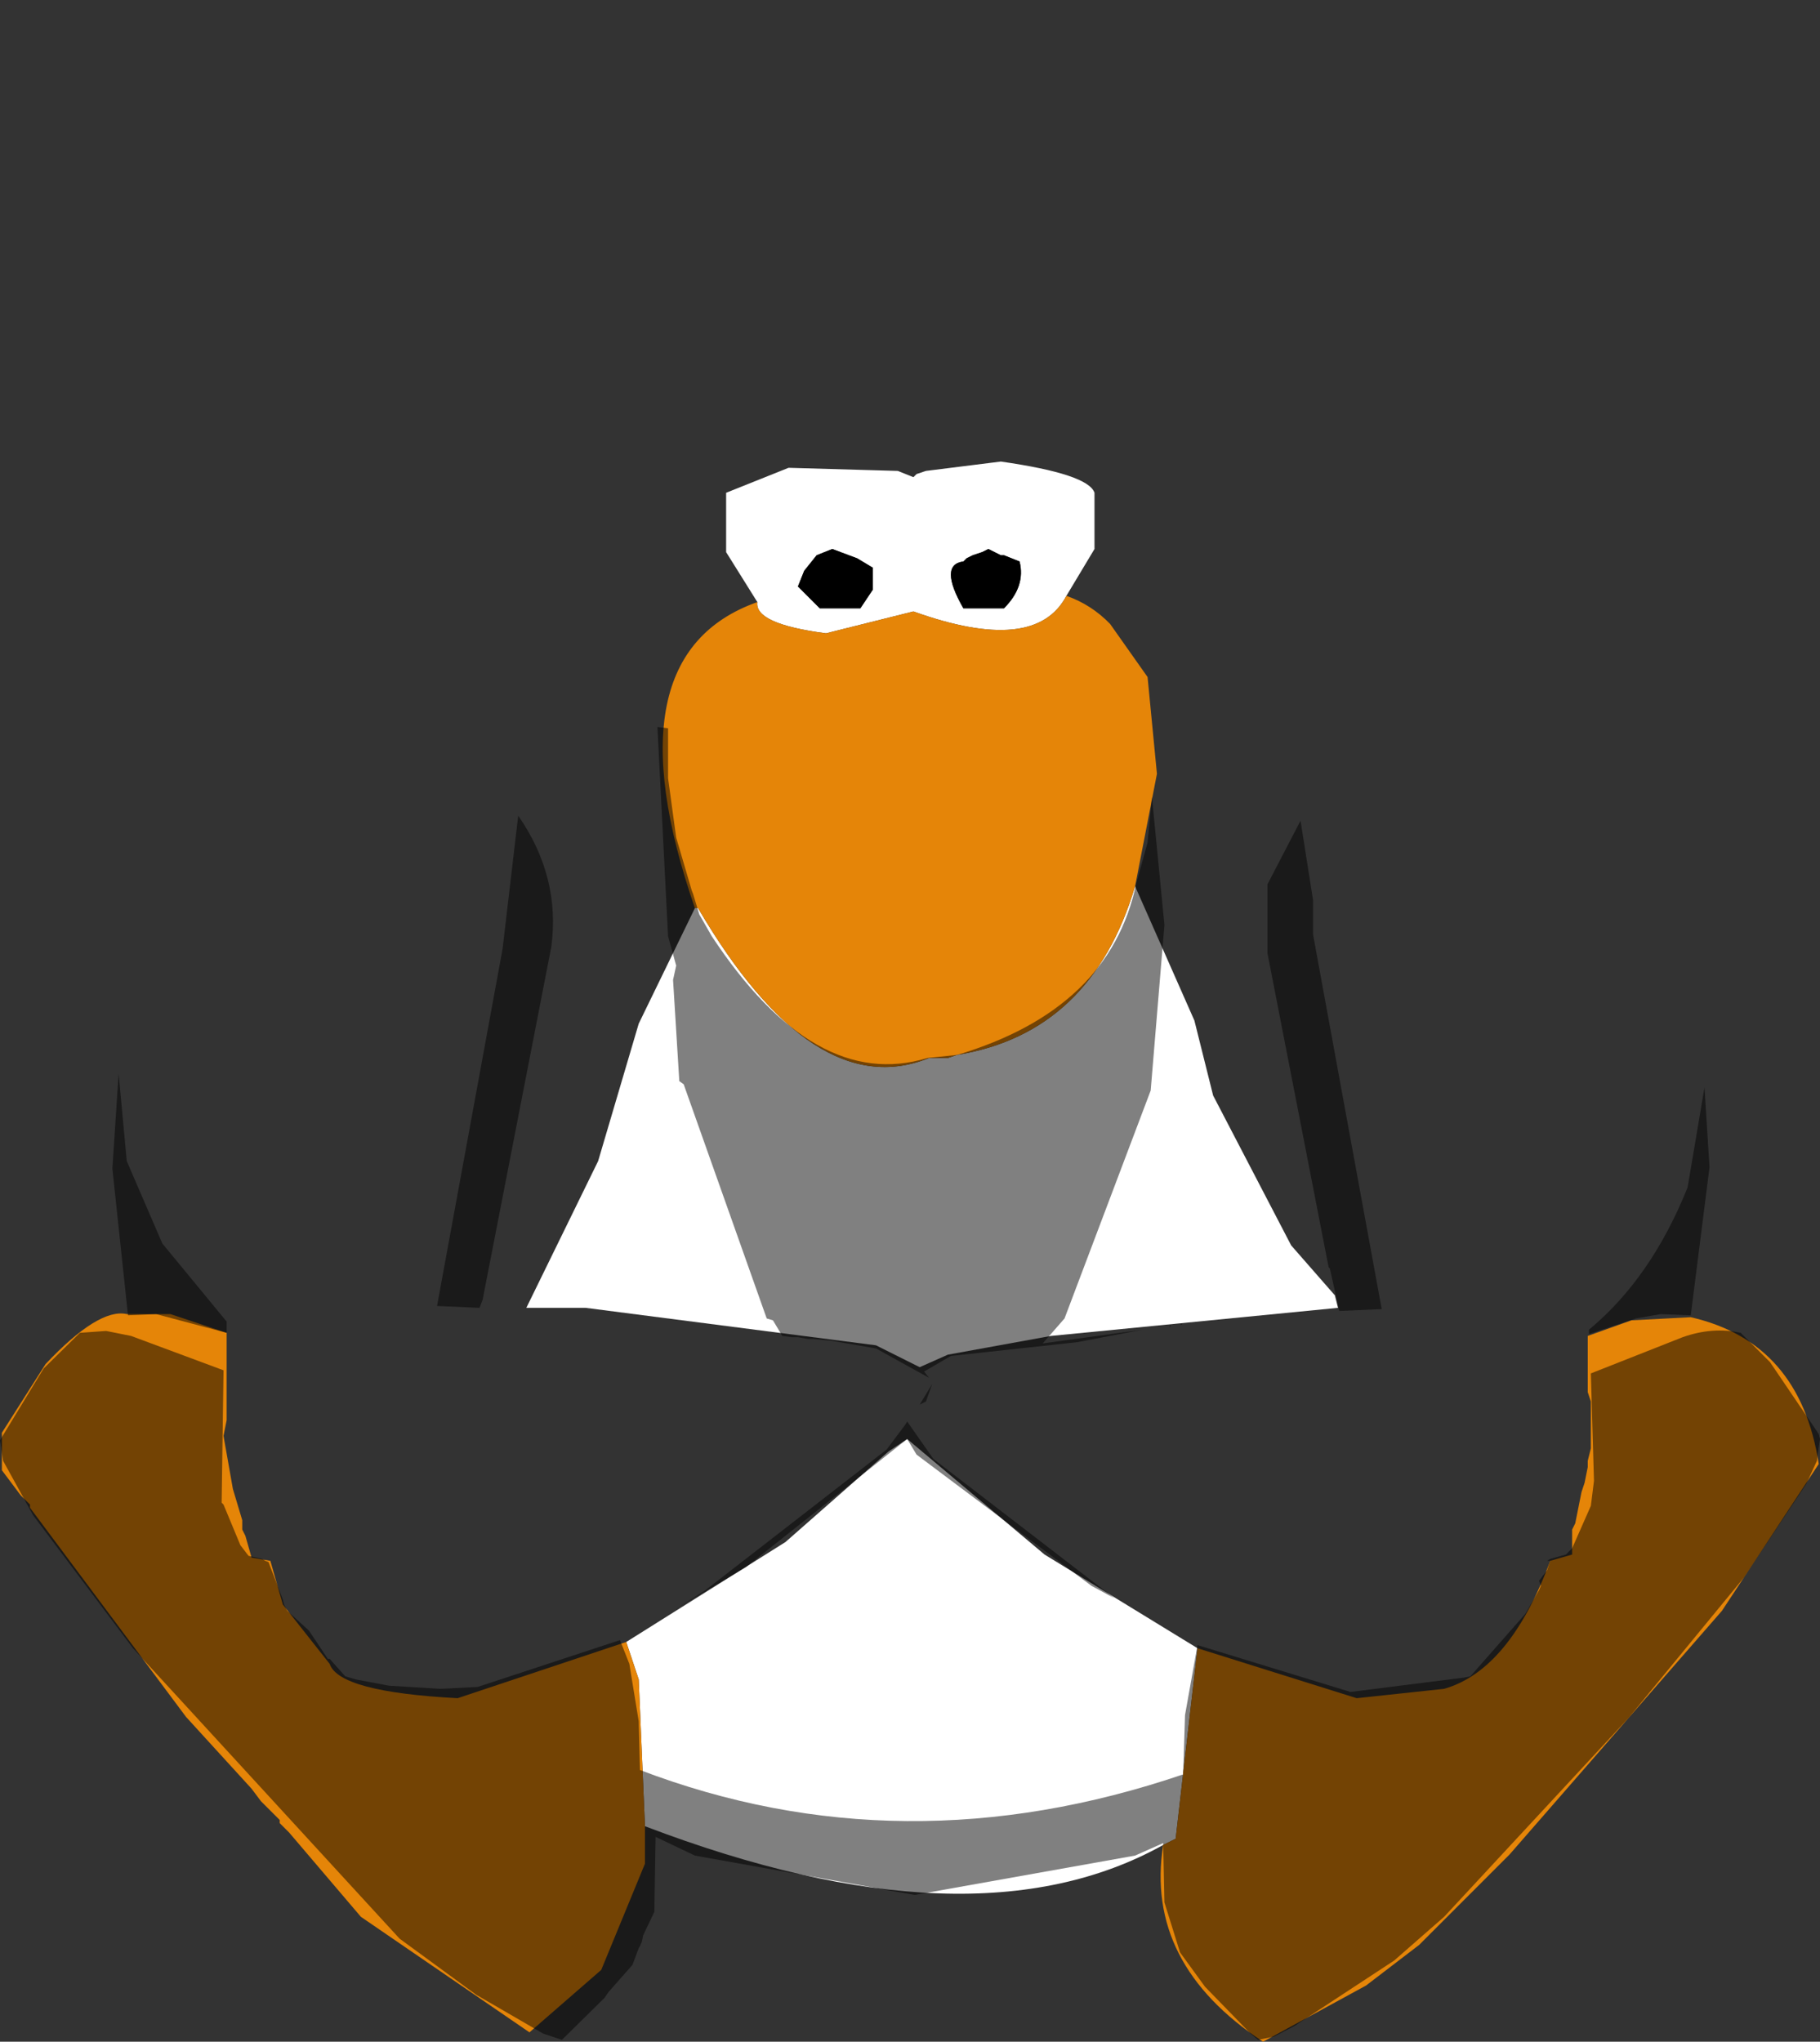 <?xml version="1.0" encoding="UTF-8" standalone="no"?>
<svg xmlns:ffdec="https://www.free-decompiler.com/flash" xmlns:xlink="http://www.w3.org/1999/xlink" ffdec:objectType="shape" height="163.45px" width="145.75px" xmlns="http://www.w3.org/2000/svg">
  <rect width="100%" height="100%" fill="#333333" stroke="none"/>
  <g transform="matrix(1.0, 0.0, 0.0, 1.0, 73.4, 64.45)">
    <path d="M-12.75 -16.25 L-15.25 -20.25 -15.25 -25.0 -10.25 -27.0 -1.5 -26.75 -0.25 -26.25 0.0 -26.5 0.75 -26.75 6.75 -27.5 Q13.75 -26.5 14.25 -25.0 L14.25 -20.5 12.0 -16.75 Q9.5 -12.0 -0.25 -15.5 L-7.25 -13.75 Q-13.0 -14.5 -12.75 -16.25 M17.5 6.5 L22.25 17.25 23.75 23.25 30.0 35.25 33.5 39.25 33.75 40.25 10.75 42.5 2.5 44.0 0.25 45.0 -3.25 43.25 -26.5 40.25 -31.25 40.25 -25.5 28.5 -22.25 17.5 -17.75 8.25 -17.5 8.25 Q-8.25 24.0 1.0 20.25 L2.5 20.25 3.25 20.0 Q14.0 18.25 17.5 6.5 M-3.5 -19.0 L-4.75 -19.75 -6.75 -20.5 -8.0 -20.0 -9.0 -18.75 -9.5 -17.5 -7.75 -15.75 -4.5 -15.75 -3.5 -17.25 -3.5 -19.0 M5.75 -20.5 L5.25 -20.25 4.5 -20.0 4.0 -19.75 3.75 -19.5 Q1.75 -19.25 3.75 -15.75 L7.0 -15.75 Q8.75 -17.5 8.25 -19.5 L7.0 -20.0 6.75 -20.0 5.75 -20.5 M-21.75 81.75 L-22.25 70.0 -23.25 67.0 -10.5 59.0 -2.25 51.75 -0.75 50.75 10.25 60.0 22.5 67.5 20.75 82.75 19.75 83.25 Q4.5 91.75 -21.75 81.75" fill="#ffffff" fill-rule="evenodd" stroke="none"/>
    <path d="M5.75 -20.5 L6.75 -20.0 7.0 -20.0 8.25 -19.5 Q8.75 -17.5 7.0 -15.75 L3.75 -15.75 Q1.75 -19.25 3.75 -19.5 L4.0 -19.75 4.5 -20.0 5.25 -20.25 5.75 -20.5 M-3.5 -19.0 L-3.5 -17.25 -4.5 -15.75 -7.75 -15.75 -9.5 -17.5 -9.0 -18.75 -8.0 -20.0 -6.75 -20.5 -4.75 -19.75 -3.5 -19.0" fill="#000000" fill-rule="evenodd" stroke="none"/>
    <path d="M12.0 -16.75 Q14.0 -16.05 15.5 -14.5 L18.5 -10.25 19.25 -2.5 17.5 6.5 Q14.0 18.25 3.25 20.0 L2.5 20.25 1.0 20.25 Q-8.25 24.0 -17.5 8.25 L-17.75 8.25 Q-24.75 -12.0 -12.75 -16.25 -13.0 -14.5 -7.25 -13.75 L-0.25 -15.5 Q9.5 -12.0 12.0 -16.75 M-21.75 81.75 L-21.75 84.75 -25.25 93.25 -31.0 98.25 -44.5 89.0 -50.25 82.25 -51.0 81.5 -51.0 81.25 -52.5 79.75 -53.25 78.75 -58.5 73.0 -71.0 56.25 -71.0 56.0 -71.75 55.25 -73.25 53.25 -73.25 50.25 -69.75 44.75 Q-65.5 40.25 -63.25 40.75 L-59.75 40.75 -55.25 42.25 -55.25 49.25 -55.5 50.5 -54.75 54.75 -54.0 57.25 -54.0 58.0 -53.75 58.5 -53.25 60.25 -51.75 60.5 -50.75 64.0 -47.0 68.75 Q-46.25 71.0 -36.75 71.5 L-23.25 67.0 -22.25 70.0 -21.75 81.75 M22.5 67.5 L35.25 71.5 42.25 70.75 Q47.5 69.25 50.75 60.5 L52.5 60.0 52.5 58.0 52.75 57.5 53.25 55.0 53.5 54.25 53.75 53.0 53.75 52.5 54.0 51.5 54.0 47.75 53.75 47.0 53.75 42.5 57.25 41.25 62.0 41.0 Q70.75 43.0 72.25 52.75 L64.5 64.5 47.5 84.0 40.25 91.25 36.0 94.5 27.75 99.0 Q18.25 92.75 19.75 83.25 L20.75 82.75 22.5 67.5" fill="#e58508" fill-rule="evenodd" stroke="none"/>
    <path d="M-63.9 21.5 Q-60.4 -3.9 -47.0 -21.4 -17.4 -63.4 -1.25 -64.4 5.85 -65.25 18.85 -53.9 L28.1 -44.65 44.85 -23.4 Q61.5 0.75 63.1 22.6 L61.75 30.6 Q58.85 37.85 53.85 42.0 L53.85 42.35 57.6 41.1 59.6 40.75 62.0 40.85 64.0 41.0 66.0 42.25 Q63.75 41.75 61.35 42.6 L54.0 45.5 54.25 54.1 54.0 56.1 52.5 59.5 52.0 60.0 50.75 60.35 50.5 60.5 50.75 60.5 50.5 61.25 49.85 62.1 50.0 62.5 49.85 62.85 48.75 64.75 44.35 69.75 43.85 69.85 34.75 71.0 22.5 67.25 21.5 72.85 21.35 77.6 Q-1.15 85.25 -22.15 77.25 L-22.25 73.35 -23.0 68.75 -23.75 66.85 -35.15 70.6 -38.15 70.75 -42.25 70.5 -44.9 70.0 -45.75 69.75 -47.0 68.35 -47.15 68.35 -48.65 66.1 -50.4 64.5 -50.65 64.0 -50.75 63.6 -51.9 60.6 -52.15 60.5 -52.4 60.35 -53.5 60.1 -54.15 59.25 -55.5 56.0 -55.65 55.85 -55.5 45.25 -62.9 42.5 -64.9 42.1 -67.0 42.25 -65.4 41.1 -63.15 40.85 -60.9 40.75 -55.25 42.25 -55.25 41.35 -60.4 35.1 -63.25 28.5 -63.9 21.5 M-19.9 -6.15 L-20.75 -6.25 -19.9 10.5 -19.25 12.85 -19.5 14.0 -19.0 22.1 -18.65 22.35 -12.0 41.1 -11.5 41.25 -10.75 42.5 -10.0 42.6 -9.5 42.6 -8.65 42.75 -8.25 42.75 -7.15 42.85 -7.0 42.85 -3.25 43.5 1.0 45.85 0.6 45.35 2.75 44.1 12.85 43.0 18.1 42.0 10.1 43.1 11.85 41.1 18.75 22.85 19.85 9.6 18.85 -0.65 18.5 3.0 17.6 6.25 Q15.5 16.35 3.25 20.0 L0.85 20.25 Q-8.15 23.0 -16.4 10.5 L-17.4 8.75 -17.9 7.1 -18.0 6.85 -19.25 2.6 -19.9 -2.15 -19.9 -6.15 M-29.25 11.35 Q-28.5 5.75 -31.9 0.85 L-33.15 11.5 -38.4 40.1 -35.0 40.25 -34.75 39.6 -29.25 11.35 M-16.9 62.85 L-19.2 64.3 -13.65 61.0 -0.75 50.75 0.0 52.0 14.0 62.5 15.85 63.5 1.35 52.35 -0.75 49.35 -0.9 49.6 -2.4 51.6 -16.9 62.85 M0.25 48.0 L0.75 47.75 1.25 46.35 0.25 48.0 M31.75 10.35 L31.75 7.6 30.75 1.25 28.1 6.35 28.1 11.85 33.0 37.0 33.1 37.1 33.85 40.5 37.25 40.35 31.75 10.35 M20.25 41.75 L20.35 41.75 20.35 41.6 20.25 41.75 M21.25 41.6 L21.25 41.5 21.1 41.6 21.25 41.6" fill="#cecece" fill-opacity="0.0" fill-rule="evenodd" stroke="none"/>
    <path d="M63.1 22.6 L63.5 29.0 62.0 40.85 59.6 40.75 57.6 41.1 53.85 42.35 53.85 42.0 Q58.85 37.85 61.75 30.6 L63.1 22.6 M66.0 42.25 L68.35 44.6 72.25 50.35 72.35 50.75 72.1 52.5 71.25 54.35 66.25 61.85 57.0 73.1 42.25 89.0 38.25 92.5 30.25 97.75 28.6 98.6 27.35 98.85 26.75 98.35 23.1 94.6 21.1 91.85 19.85 87.85 19.75 83.1 17.5 84.1 -0.15 87.25 -17.75 84.1 -20.9 82.6 -21.0 88.6 -21.9 90.5 -22.0 91.0 -22.15 91.35 -22.25 91.5 -22.75 92.85 -24.65 95.0 -25.0 95.5 -28.4 98.85 -29.9 98.35 -35.25 95.25 -41.4 90.75 -62.75 67.5 -70.75 56.85 -73.15 52.5 -73.4 50.85 -69.9 45.1 -67.0 42.25 -64.9 42.1 -62.9 42.5 -55.5 45.25 -55.65 55.85 -55.5 56.0 -54.15 59.25 -53.5 60.1 -52.4 60.35 -52.15 60.5 -51.9 60.6 -50.75 63.6 -50.65 64.0 -50.4 64.5 -48.65 66.1 -47.15 68.35 -47.0 68.35 -45.75 69.75 -44.9 70.0 -42.25 70.5 -38.15 70.75 -35.15 70.6 -23.75 66.85 -23.0 68.75 -22.25 73.35 -22.15 77.25 Q-1.15 85.25 21.35 77.6 L21.5 72.85 22.5 67.25 34.75 71.0 43.85 69.85 44.35 69.75 48.75 64.75 49.85 62.85 50.0 62.5 49.85 62.1 50.5 61.25 50.75 60.5 50.5 60.5 50.75 60.35 52.0 60.0 52.5 59.5 54.0 56.1 54.25 54.1 54.0 45.5 61.35 42.6 Q63.75 41.75 66.0 42.25 M-63.15 40.85 L-64.4 29.1 -63.9 21.5 -63.25 28.5 -60.4 35.1 -55.25 41.35 -55.25 42.25 -60.9 40.75 -63.15 40.85 M-19.9 -6.15 L-19.9 -2.15 -19.25 2.6 -18.0 6.85 -17.9 7.1 -17.4 8.75 -16.4 10.5 Q-8.15 23.0 0.85 20.25 L3.25 20.0 Q15.5 16.35 17.6 6.25 L18.5 3.0 18.85 -0.65 19.85 9.6 18.75 22.85 11.85 41.1 10.1 43.1 18.1 42.0 12.85 43.0 2.75 44.1 0.6 45.35 1.0 45.85 -3.25 43.5 -7.0 42.85 -7.15 42.85 -8.25 42.75 -8.65 42.75 -9.5 42.6 -10.0 42.6 -10.75 42.5 -11.5 41.25 -12.0 41.1 -18.65 22.35 -19.0 22.1 -19.5 14.0 -19.25 12.85 -19.9 10.5 -20.75 -6.25 -19.9 -6.15 M-29.25 11.35 L-34.75 39.6 -35.0 40.25 -38.4 40.1 -33.15 11.5 -31.9 0.85 Q-28.5 5.75 -29.25 11.35 M-16.9 62.85 L-2.4 51.6 -0.9 49.6 -0.75 49.35 1.35 52.35 15.85 63.5 14.0 62.5 0.0 52.0 -0.75 50.75 -13.65 61.0 -19.2 64.3 -16.9 62.85 M31.75 10.35 L37.25 40.35 33.85 40.5 33.1 37.1 33.0 37.0 28.1 11.85 28.1 6.35 30.75 1.25 31.75 7.6 31.75 10.35 M0.25 48.0 L1.25 46.35 0.75 47.75 0.25 48.0 M20.25 41.75 L20.35 41.6 20.35 41.75 20.25 41.75 M21.25 41.6 L21.1 41.6 21.25 41.5 21.25 41.6" fill="#000000" fill-opacity="0.498" fill-rule="evenodd" stroke="none"/>
  </g>
</svg>
